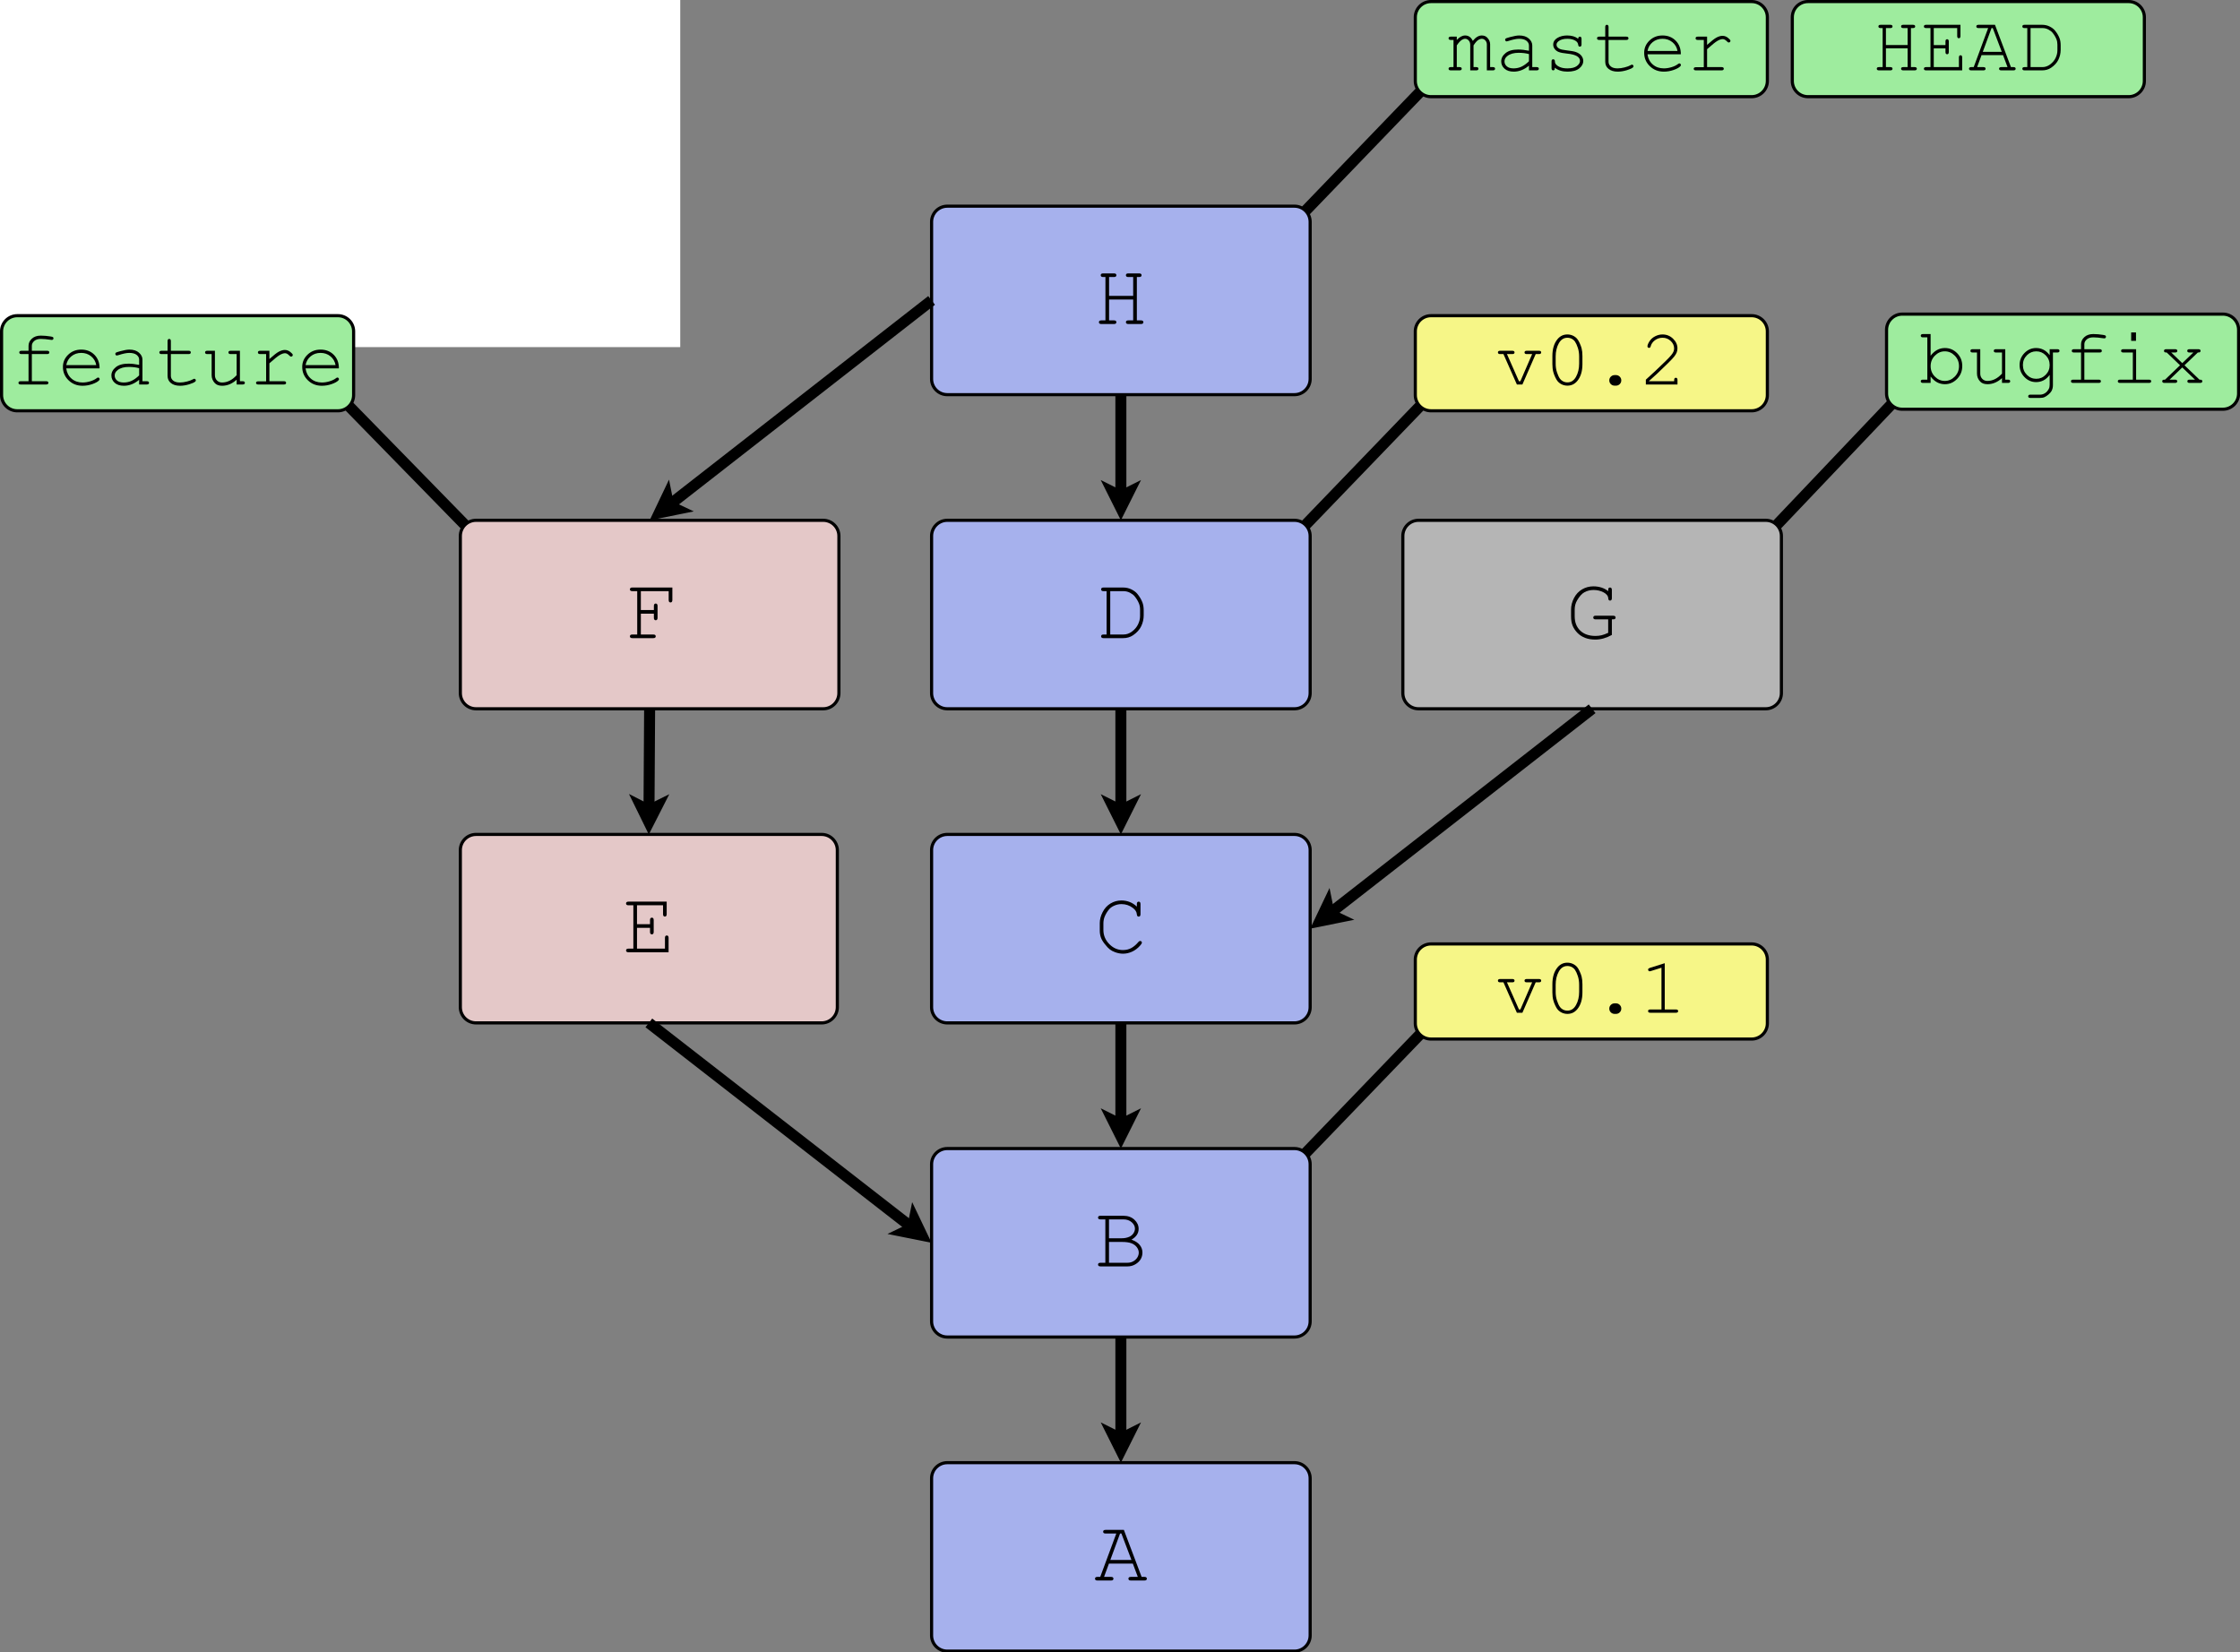 <?xml version="1.0" encoding="UTF-8"?>
<svg xmlns="http://www.w3.org/2000/svg" xmlns:xlink="http://www.w3.org/1999/xlink" width="1426pt" height="1052pt" viewBox="0 0 1426 1052" version="1.1">
<rect x="0" y="0" width="1426" height="1052" fill="#808080" stroke="none"/>
<defs>
<g>
<symbol overflow="visible" id="glyph0-0">
<path style="stroke:none;" d="M 2.836 0 L 2.836 -35.266 L 31.051 -35.266 L 31.051 0 Z M 3.719 -0.883 L 30.168 -0.883 L 30.168 -34.383 L 3.719 -34.383 Z M 3.719 -0.883 "/>
</symbol>
<symbol overflow="visible" id="glyph0-1">
<path style="stroke:none;" d="M 24.547 -10.773 L 9.34 -10.773 L 6.227 -2.312 L 10.664 -2.312 C 11.211 -2.309 11.605 -2.203 11.848 -1.996 C 12.086 -1.781 12.203 -1.5 12.207 -1.156 C 12.203 -0.82 12.086 -0.547 11.848 -0.328 C 11.605 -0.109 11.211 0 10.664 0 L 2.012 0 C 1.457 0 1.062 -0.109 0.824 -0.328 C 0.586 -0.547 0.469 -0.82 0.469 -1.156 C 0.469 -1.5 0.586 -1.781 0.824 -1.996 C 1.062 -2.203 1.457 -2.309 2.012 -2.312 L 3.801 -2.312 L 14.023 -29.922 L 7.191 -29.922 C 6.637 -29.918 6.242 -30.023 6.004 -30.238 C 5.766 -30.445 5.648 -30.727 5.648 -31.078 C 5.648 -31.426 5.766 -31.703 6.004 -31.918 C 6.242 -32.125 6.637 -32.23 7.191 -32.234 L 18.844 -32.234 L 30.141 -2.312 L 31.934 -2.312 C 32.48 -2.309 32.875 -2.203 33.117 -1.996 C 33.355 -1.781 33.473 -1.5 33.477 -1.156 C 33.473 -0.82 33.355 -0.547 33.117 -0.328 C 32.875 -0.109 32.48 0 31.934 0 L 23.309 0 C 22.738 0 22.332 -0.109 22.094 -0.328 C 21.855 -0.547 21.738 -0.82 21.738 -1.156 C 21.738 -1.5 21.855 -1.781 22.094 -1.996 C 22.332 -2.203 22.738 -2.309 23.309 -2.312 L 27.719 -2.312 Z M 23.668 -13.086 L 17.273 -29.922 L 16.422 -29.922 L 10.223 -13.086 Z M 23.668 -13.086 "/>
</symbol>
<symbol overflow="visible" id="glyph0-2">
<path style="stroke:none;" d="M 7.055 -2.312 L 7.055 -29.922 L 3.941 -29.922 C 3.387 -29.918 2.992 -30.023 2.754 -30.238 C 2.516 -30.445 2.395 -30.727 2.398 -31.078 C 2.395 -31.426 2.516 -31.703 2.754 -31.918 C 2.992 -32.125 3.387 -32.23 3.941 -32.234 L 18.488 -32.234 C 21.367 -32.23 23.715 -31.402 25.527 -29.742 C 27.336 -28.078 28.242 -26.125 28.242 -23.887 C 28.242 -21.055 26.727 -18.77 23.695 -17.027 C 26.102 -16.16 27.863 -15.012 28.984 -13.582 C 30.102 -12.148 30.66 -10.566 30.664 -8.844 C 30.66 -7.297 30.293 -5.887 29.562 -4.613 C 28.824 -3.332 27.699 -2.246 26.188 -1.348 C 24.668 -0.449 23.02 0 21.242 0 L 3.941 0 C 3.387 0 2.992 -0.109 2.754 -0.328 C 2.516 -0.547 2.395 -0.82 2.398 -1.156 C 2.395 -1.5 2.516 -1.781 2.754 -1.996 C 2.992 -2.203 3.387 -2.309 3.941 -2.312 Z M 9.367 -17.91 L 17.551 -17.91 C 19.293 -17.906 20.891 -18.227 22.344 -18.871 C 23.461 -19.383 24.336 -20.129 24.961 -21.105 C 25.586 -22.078 25.898 -23.07 25.898 -24.082 C 25.898 -25.531 25.219 -26.867 23.859 -28.09 C 22.5 -29.309 20.727 -29.918 18.543 -29.922 L 9.367 -29.922 Z M 9.367 -2.312 L 21.078 -2.312 C 22.562 -2.309 23.859 -2.641 24.961 -3.305 C 26.062 -3.965 26.898 -4.781 27.469 -5.758 C 28.039 -6.73 28.324 -7.742 28.324 -8.789 C 28.324 -9.961 27.914 -11.098 27.098 -12.203 C 26.277 -13.305 25.145 -14.141 23.695 -14.711 C 22.242 -15.277 20.238 -15.562 17.688 -15.566 L 9.367 -15.566 Z M 9.367 -2.312 "/>
</symbol>
<symbol overflow="visible" id="glyph0-3">
<path style="stroke:none;" d="M 9.395 -15.566 L 9.395 -2.312 L 27.195 -2.312 L 27.195 -9.148 C 27.191 -9.695 27.297 -10.09 27.512 -10.332 C 27.719 -10.566 28 -10.688 28.352 -10.691 C 28.699 -10.688 28.98 -10.566 29.191 -10.332 C 29.402 -10.09 29.508 -9.695 29.508 -9.148 L 29.508 0 L 3.969 0 C 3.414 0 3.02 -0.109 2.781 -0.328 C 2.543 -0.547 2.426 -0.82 2.426 -1.156 C 2.426 -1.5 2.543 -1.781 2.781 -1.996 C 3.02 -2.203 3.414 -2.309 3.969 -2.312 L 7.082 -2.312 L 7.082 -29.922 L 3.969 -29.922 C 3.414 -29.918 3.02 -30.023 2.781 -30.238 C 2.543 -30.445 2.426 -30.727 2.426 -31.078 C 2.426 -31.426 2.543 -31.703 2.781 -31.918 C 3.02 -32.125 3.414 -32.23 3.969 -32.234 L 28.297 -32.234 L 28.297 -24.273 C 28.293 -23.719 28.188 -23.324 27.977 -23.086 C 27.762 -22.848 27.48 -22.727 27.137 -22.73 C 26.785 -22.727 26.508 -22.848 26.297 -23.086 C 26.086 -23.324 25.98 -23.719 25.98 -24.273 L 25.98 -29.922 L 9.395 -29.922 L 9.395 -17.883 L 17.688 -17.883 L 17.688 -20.5 C 17.684 -21.047 17.793 -21.441 18.016 -21.684 C 18.234 -21.922 18.52 -22.043 18.871 -22.043 C 19.199 -22.043 19.477 -21.922 19.699 -21.684 C 19.918 -21.441 20.027 -21.047 20.031 -20.5 L 20.031 -12.949 C 20.027 -12.395 19.918 -11.996 19.699 -11.762 C 19.477 -11.52 19.199 -11.402 18.871 -11.406 C 18.52 -11.402 18.234 -11.52 18.016 -11.762 C 17.793 -11.996 17.684 -12.395 17.688 -12.949 L 17.688 -15.566 Z M 9.395 -15.566 "/>
</symbol>
<symbol overflow="visible" id="glyph0-4">
<path style="stroke:none;" d="M 11.352 -15.566 L 11.352 -2.312 L 19.285 -2.312 C 19.832 -2.309 20.227 -2.203 20.469 -1.996 C 20.703 -1.781 20.824 -1.5 20.828 -1.156 C 20.824 -0.82 20.703 -0.547 20.469 -0.328 C 20.227 -0.109 19.832 0 19.285 0 L 5.922 0 C 5.371 0 4.977 -0.109 4.738 -0.328 C 4.496 -0.547 4.375 -0.82 4.379 -1.156 C 4.375 -1.5 4.496 -1.781 4.738 -1.996 C 4.977 -2.203 5.371 -2.309 5.922 -2.312 L 9.035 -2.312 L 9.035 -29.922 L 5.922 -29.922 C 5.371 -29.918 4.977 -30.023 4.738 -30.238 C 4.496 -30.445 4.375 -30.727 4.379 -31.078 C 4.375 -31.426 4.516 -31.719 4.793 -31.961 C 4.996 -32.141 5.371 -32.23 5.922 -32.234 L 31.41 -32.234 L 31.41 -24.273 C 31.406 -23.719 31.297 -23.324 31.078 -23.086 C 30.855 -22.848 30.578 -22.727 30.25 -22.73 C 29.898 -22.727 29.613 -22.848 29.395 -23.086 C 29.172 -23.324 29.062 -23.719 29.066 -24.273 L 29.066 -29.922 L 11.352 -29.922 L 11.352 -17.883 L 19.645 -17.883 L 19.645 -20.5 C 19.641 -21.047 19.75 -21.441 19.973 -21.684 C 20.191 -21.922 20.477 -22.043 20.828 -22.043 C 21.156 -22.043 21.43 -21.922 21.652 -21.684 C 21.871 -21.441 21.984 -21.047 21.984 -20.5 L 21.984 -12.949 C 21.984 -12.395 21.871 -11.996 21.652 -11.762 C 21.43 -11.52 21.156 -11.402 20.828 -11.406 C 20.477 -11.402 20.191 -11.52 19.973 -11.762 C 19.75 -11.996 19.641 -12.395 19.645 -12.949 L 19.645 -15.566 Z M 11.352 -15.566 "/>
</symbol>
<symbol overflow="visible" id="glyph0-5">
<path style="stroke:none;" d="M 27.109 -29.066 L 27.109 -30.691 C 27.105 -31.242 27.211 -31.637 27.426 -31.875 C 27.637 -32.113 27.918 -32.23 28.27 -32.234 C 28.617 -32.23 28.898 -32.113 29.109 -31.875 C 29.32 -31.637 29.426 -31.242 29.426 -30.691 L 29.426 -24.273 C 29.426 -23.699 29.32 -23.293 29.109 -23.059 C 28.898 -22.816 28.617 -22.699 28.27 -22.703 C 27.953 -22.699 27.691 -22.809 27.48 -23.031 C 27.27 -23.25 27.145 -23.609 27.109 -24.109 C 27.016 -25.648 26.18 -27.016 24.605 -28.211 C 22.469 -29.844 20.043 -30.66 17.328 -30.664 C 15.543 -30.66 13.863 -30.266 12.289 -29.48 C 11.109 -28.906 10.172 -28.211 9.477 -27.387 C 8.262 -25.953 7.301 -24.363 6.586 -22.621 C 6.07 -21.332 5.812 -19.879 5.812 -18.266 L 5.812 -14.215 C 5.812 -10.762 7.059 -7.762 9.559 -5.219 C 12.055 -2.676 14.957 -1.406 18.266 -1.406 C 20.246 -1.406 22.023 -1.836 23.598 -2.699 C 25.164 -3.562 26.684 -4.867 28.156 -6.613 C 28.465 -6.996 28.816 -7.188 29.203 -7.191 C 29.531 -7.188 29.797 -7.086 30.004 -6.887 C 30.203 -6.684 30.305 -6.43 30.309 -6.117 C 30.305 -5.695 29.91 -5.051 29.121 -4.188 C 27.613 -2.496 25.918 -1.223 24.039 -0.371 C 22.152 0.484 20.246 0.906 18.32 0.91 C 16.648 0.906 14.949 0.59 13.227 -0.055 C 11.898 -0.547 10.805 -1.125 9.945 -1.789 C 9.078 -2.445 8.02 -3.562 6.762 -5.137 C 5.504 -6.703 4.645 -8.152 4.188 -9.488 C 3.727 -10.816 3.496 -12.285 3.5 -13.887 L 3.5 -18.598 C 3.496 -20.875 4.109 -23.203 5.332 -25.582 C 6.551 -27.957 8.219 -29.781 10.344 -31.062 C 12.461 -32.336 14.762 -32.977 17.246 -32.98 C 21.062 -32.977 24.352 -31.672 27.109 -29.066 Z M 27.109 -29.066 "/>
</symbol>
<symbol overflow="visible" id="glyph0-6">
<path style="stroke:none;" d="M 7.852 -2.312 L 7.852 -29.922 L 5.895 -29.922 C 5.344 -29.918 4.949 -30.023 4.711 -30.238 C 4.469 -30.445 4.348 -30.727 4.352 -31.078 C 4.348 -31.426 4.469 -31.703 4.711 -31.918 C 4.949 -32.125 5.344 -32.23 5.895 -32.234 L 18.348 -32.234 C 20.293 -32.23 22.07 -31.828 23.68 -31.023 C 25.281 -30.215 26.508 -29.297 27.359 -28.27 C 28.805 -26.523 29.906 -24.676 30.664 -22.73 C 31.195 -21.312 31.465 -19.641 31.465 -17.715 L 31.465 -14.52 C 31.465 -12.148 30.941 -9.852 29.895 -7.629 C 28.848 -5.406 27.102 -3.469 24.66 -1.82 C 22.836 -0.605 20.73 0 18.348 0 L 5.895 0 C 5.344 0 4.949 -0.109 4.711 -0.328 C 4.469 -0.547 4.348 -0.82 4.352 -1.156 C 4.348 -1.5 4.469 -1.781 4.711 -1.996 C 4.949 -2.203 5.344 -2.309 5.895 -2.312 Z M 10.168 -2.312 L 18.57 -2.312 C 20.516 -2.309 22.34 -2.941 24.039 -4.215 C 25.734 -5.48 27.012 -7 27.867 -8.773 C 28.719 -10.543 29.145 -12.293 29.148 -14.023 L 29.148 -18.211 C 29.145 -19.641 28.914 -20.918 28.461 -22.043 C 27.797 -23.676 26.863 -25.227 25.652 -26.699 C 24.988 -27.504 24.012 -28.242 22.73 -28.914 C 21.441 -29.582 20.055 -29.918 18.57 -29.922 L 10.168 -29.922 Z M 10.168 -2.312 "/>
</symbol>
<symbol overflow="visible" id="glyph0-7">
<path style="stroke:none;" d="M 24.77 -15.594 L 9.422 -15.594 L 9.422 -2.312 L 12.535 -2.312 C 13.082 -2.309 13.477 -2.203 13.719 -1.996 C 13.953 -1.781 14.074 -1.5 14.078 -1.156 C 14.074 -0.82 13.953 -0.547 13.719 -0.328 C 13.477 -0.109 13.082 0 12.535 0 L 4.492 0 C 3.938 0 3.543 -0.109 3.305 -0.328 C 3.066 -0.547 2.945 -0.82 2.949 -1.156 C 2.945 -1.5 3.066 -1.781 3.305 -1.996 C 3.543 -2.203 3.938 -2.309 4.492 -2.312 L 7.109 -2.312 L 7.109 -29.922 L 5.676 -29.922 C 5.102 -29.918 4.695 -30.023 4.461 -30.238 C 4.219 -30.445 4.102 -30.727 4.105 -31.078 C 4.102 -31.426 4.219 -31.703 4.461 -31.918 C 4.695 -32.125 5.102 -32.23 5.676 -32.234 L 12.535 -32.234 C 13.082 -32.23 13.477 -32.125 13.719 -31.918 C 13.953 -31.703 14.074 -31.426 14.078 -31.078 C 14.074 -30.727 13.953 -30.445 13.719 -30.238 C 13.477 -30.023 13.082 -29.918 12.535 -29.922 L 9.422 -29.922 L 9.422 -17.91 L 24.77 -17.91 L 24.77 -29.922 L 21.684 -29.922 C 21.129 -29.918 20.734 -30.023 20.496 -30.238 C 20.258 -30.445 20.137 -30.727 20.141 -31.078 C 20.137 -31.426 20.254 -31.703 20.484 -31.918 C 20.711 -32.125 21.109 -32.23 21.684 -32.234 L 28.543 -32.234 C 29.109 -32.23 29.516 -32.125 29.754 -31.918 C 29.992 -31.703 30.109 -31.426 30.113 -31.078 C 30.109 -30.727 29.992 -30.445 29.754 -30.238 C 29.516 -30.023 29.109 -29.918 28.543 -29.922 L 27.109 -29.922 L 27.109 -2.312 L 29.727 -2.312 C 30.273 -2.309 30.668 -2.203 30.91 -1.996 C 31.145 -1.781 31.266 -1.5 31.27 -1.156 C 31.266 -0.82 31.145 -0.547 30.91 -0.328 C 30.668 -0.109 30.273 0 29.727 0 L 21.684 0 C 21.129 0 20.734 -0.109 20.496 -0.328 C 20.258 -0.547 20.137 -0.82 20.141 -1.156 C 20.137 -1.5 20.254 -1.781 20.484 -1.996 C 20.711 -2.203 21.109 -2.309 21.684 -2.312 L 24.77 -2.312 Z M 24.77 -15.594 "/>
</symbol>
<symbol overflow="visible" id="glyph0-8">
<path style="stroke:none;" d="M 29.508 -11.957 L 29.508 -2.039 C 27.742 -1.062 25.98 -0.328 24.23 0.164 C 22.473 0.66 20.727 0.906 18.984 0.91 C 16.5 0.906 14.316 0.543 12.438 -0.191 C 10.555 -0.926 8.961 -1.953 7.66 -3.277 C 6.352 -4.598 5.336 -6.078 4.613 -7.715 C 3.887 -9.348 3.527 -11.422 3.527 -13.941 L 3.527 -18.184 C 3.527 -20.715 4.156 -23.18 5.414 -25.578 C 6.672 -27.973 8.391 -29.809 10.578 -31.078 C 12.762 -32.344 15.141 -32.977 17.715 -32.98 C 21.441 -32.977 24.594 -31.957 27.164 -29.922 C 27.164 -30.816 27.195 -31.355 27.262 -31.543 C 27.324 -31.723 27.457 -31.887 27.66 -32.027 C 27.859 -32.164 28.09 -32.23 28.352 -32.234 C 28.68 -32.23 28.953 -32.113 29.176 -31.875 C 29.395 -31.637 29.508 -31.242 29.508 -30.691 L 29.508 -25.457 C 29.508 -24.887 29.395 -24.488 29.176 -24.258 C 28.953 -24.027 28.68 -23.91 28.352 -23.914 C 28.035 -23.91 27.773 -24.016 27.566 -24.23 C 27.352 -24.438 27.238 -24.812 27.223 -25.348 C 27.109 -26.906 26.094 -28.18 24.176 -29.176 C 22.254 -30.164 20.164 -30.66 17.91 -30.664 C 15.773 -30.66 13.848 -30.199 12.133 -29.273 C 10.414 -28.344 8.812 -26.574 7.328 -23.969 C 6.332 -22.258 5.836 -20.32 5.84 -18.156 L 5.84 -13.941 C 5.836 -10.098 7.012 -7.051 9.367 -4.793 C 11.715 -2.535 14.957 -1.406 19.094 -1.406 C 20.488 -1.406 21.781 -1.551 22.977 -1.844 C 24.168 -2.137 25.566 -2.652 27.164 -3.391 L 27.164 -11.957 L 19.203 -11.957 C 18.648 -11.953 18.254 -12.059 18.016 -12.273 C 17.777 -12.48 17.66 -12.762 17.66 -13.113 C 17.66 -13.461 17.777 -13.746 18.016 -13.969 C 18.254 -14.188 18.648 -14.297 19.203 -14.301 L 30.336 -14.273 C 30.883 -14.273 31.277 -14.164 31.52 -13.953 C 31.754 -13.738 31.875 -13.461 31.879 -13.113 C 31.875 -12.875 31.801 -12.652 31.656 -12.453 C 31.508 -12.246 31.344 -12.113 31.16 -12.051 C 30.977 -11.984 30.426 -11.953 29.508 -11.957 Z M 29.508 -11.957 "/>
</symbol>
<symbol overflow="visible" id="glyph1-0">
<path style="stroke:none;" d="M 2.555 0 L 2.555 -31.738 L 27.945 -31.738 L 27.945 0 Z M 3.348 -0.793 L 27.152 -0.793 L 27.152 -30.945 L 3.348 -30.945 Z M 3.348 -0.793 "/>
</symbol>
<symbol overflow="visible" id="glyph1-1">
<path style="stroke:none;" d="M 13.859 -19.367 L 13.859 -2.082 L 23.012 -2.082 C 23.504 -2.078 23.859 -1.984 24.074 -1.797 C 24.289 -1.605 24.398 -1.355 24.398 -1.043 C 24.398 -0.742 24.289 -0.492 24.074 -0.297 C 23.859 -0.098 23.504 0 23.012 0 L 6.719 0 C 6.223 0 5.867 -0.098 5.652 -0.297 C 5.438 -0.492 5.332 -0.742 5.332 -1.043 C 5.332 -1.355 5.438 -1.605 5.652 -1.797 C 5.867 -1.984 6.223 -2.078 6.719 -2.082 L 11.754 -2.082 L 11.754 -19.367 L 7.242 -19.367 C 6.742 -19.363 6.383 -19.465 6.172 -19.664 C 5.953 -19.859 5.848 -20.113 5.852 -20.43 C 5.848 -20.727 5.953 -20.977 6.172 -21.176 C 6.383 -21.371 6.742 -21.469 7.242 -21.473 L 11.754 -21.473 L 11.754 -24.621 C 11.754 -26.371 12.465 -27.891 13.887 -29.184 C 15.309 -30.469 17.191 -31.113 19.539 -31.117 C 21.504 -31.113 23.602 -30.934 25.836 -30.574 C 26.676 -30.441 27.184 -30.281 27.359 -30.102 C 27.531 -29.914 27.621 -29.676 27.621 -29.383 C 27.621 -29.082 27.52 -28.84 27.324 -28.652 C 27.121 -28.461 26.859 -28.363 26.531 -28.367 C 26.398 -28.363 26.176 -28.391 25.863 -28.441 C 23.363 -28.82 21.254 -29.008 19.539 -29.012 C 17.719 -29.008 16.316 -28.562 15.336 -27.672 C 14.348 -26.777 13.855 -25.762 13.859 -24.621 L 13.859 -21.473 L 23.605 -21.473 C 24.098 -21.469 24.453 -21.371 24.668 -21.176 C 24.883 -20.977 24.988 -20.719 24.992 -20.406 C 24.988 -20.105 24.883 -19.859 24.668 -19.664 C 24.453 -19.465 24.098 -19.363 23.605 -19.367 Z M 13.859 -19.367 "/>
</symbol>
<symbol overflow="visible" id="glyph1-2">
<path style="stroke:none;" d="M 26.508 -10.242 L 5.281 -10.242 C 5.641 -7.547 6.77 -5.375 8.664 -3.73 C 10.555 -2.086 12.898 -1.266 15.695 -1.266 C 17.246 -1.266 18.875 -1.52 20.578 -2.031 C 22.281 -2.543 23.668 -3.223 24.746 -4.066 C 25.059 -4.312 25.332 -4.434 25.562 -4.438 C 25.824 -4.434 26.055 -4.332 26.258 -4.129 C 26.453 -3.922 26.555 -3.68 26.555 -3.398 C 26.555 -3.117 26.422 -2.844 26.16 -2.578 C 25.363 -1.75 23.953 -0.977 21.93 -0.262 C 19.902 0.457 17.824 0.812 15.695 0.816 C 12.121 0.812 9.141 -0.352 6.754 -2.691 C 4.363 -5.027 3.168 -7.859 3.172 -11.184 C 3.168 -14.203 4.289 -16.797 6.531 -18.969 C 8.77 -21.133 11.543 -22.219 14.852 -22.219 C 18.254 -22.219 21.055 -21.105 23.258 -18.883 C 25.453 -16.656 26.539 -13.777 26.508 -10.242 Z M 24.398 -12.348 C 23.984 -14.641 22.895 -16.508 21.137 -17.949 C 19.371 -19.387 17.277 -20.109 14.852 -20.109 C 12.418 -20.109 10.328 -19.398 8.578 -17.977 C 6.824 -16.555 5.73 -14.676 5.305 -12.348 Z M 24.398 -12.348 "/>
</symbol>
<symbol overflow="visible" id="glyph1-3">
<path style="stroke:none;" d="M 21.227 0 L 21.227 -3 C 18.199 -0.457 14.969 0.812 11.531 0.816 C 9.031 0.812 7.078 0.184 5.676 -1.078 C 4.27 -2.344 3.566 -3.891 3.57 -5.727 C 3.566 -7.742 4.492 -9.504 6.348 -11.008 C 8.195 -12.512 10.898 -13.266 14.457 -13.266 C 15.41 -13.266 16.453 -13.203 17.578 -13.078 C 18.703 -12.953 19.918 -12.758 21.227 -12.496 L 21.227 -15.867 C 21.223 -17.008 20.691 -18 19.637 -18.844 C 18.574 -19.688 16.988 -20.109 14.879 -20.109 C 13.254 -20.109 10.98 -19.637 8.059 -18.695 C 7.527 -18.527 7.191 -18.445 7.043 -18.449 C 6.777 -18.445 6.547 -18.543 6.359 -18.746 C 6.164 -18.941 6.07 -19.191 6.074 -19.488 C 6.07 -19.77 6.152 -19.992 6.324 -20.16 C 6.551 -20.406 7.484 -20.746 9.125 -21.176 C 11.699 -21.871 13.652 -22.219 14.977 -22.219 C 17.602 -22.219 19.648 -21.566 21.125 -20.27 C 22.594 -18.969 23.332 -17.504 23.332 -15.867 L 23.332 -2.082 L 26.109 -2.082 C 26.621 -2.078 26.984 -1.984 27.199 -1.797 C 27.414 -1.605 27.52 -1.355 27.523 -1.043 C 27.52 -0.742 27.414 -0.492 27.199 -0.297 C 26.984 -0.098 26.621 0 26.109 0 Z M 21.227 -10.363 C 20.246 -10.641 19.211 -10.848 18.125 -10.984 C 17.031 -11.113 15.883 -11.18 14.68 -11.184 C 11.648 -11.18 9.285 -10.527 7.586 -9.223 C 6.293 -8.246 5.648 -7.078 5.652 -5.727 C 5.648 -4.469 6.141 -3.414 7.129 -2.555 C 8.109 -1.695 9.543 -1.266 11.43 -1.266 C 13.23 -1.266 14.902 -1.625 16.449 -2.344 C 17.992 -3.062 19.586 -4.207 21.227 -5.777 Z M 21.227 -10.363 "/>
</symbol>
<symbol overflow="visible" id="glyph1-4">
<path style="stroke:none;" d="M 10.961 -21.473 L 22.266 -21.473 C 22.762 -21.469 23.117 -21.371 23.332 -21.176 C 23.547 -20.977 23.652 -20.719 23.656 -20.406 C 23.652 -20.105 23.547 -19.859 23.332 -19.664 C 23.117 -19.465 22.762 -19.363 22.266 -19.367 L 10.961 -19.367 L 10.961 -5.504 C 10.957 -4.293 11.441 -3.285 12.41 -2.48 C 13.375 -1.668 14.793 -1.266 16.664 -1.266 C 18.066 -1.266 19.586 -1.473 21.223 -1.895 C 22.859 -2.312 24.133 -2.789 25.043 -3.324 C 25.371 -3.535 25.645 -3.645 25.863 -3.645 C 26.125 -3.645 26.355 -3.539 26.555 -3.332 C 26.754 -3.125 26.852 -2.883 26.855 -2.605 C 26.852 -2.352 26.746 -2.121 26.531 -1.91 C 26 -1.363 24.715 -0.77 22.676 -0.137 C 20.633 0.5 18.676 0.812 16.812 0.816 C 14.379 0.812 12.445 0.246 11.008 -0.895 C 9.566 -2.031 8.848 -3.566 8.852 -5.504 L 8.852 -19.367 L 5.008 -19.367 C 4.512 -19.363 4.156 -19.465 3.941 -19.664 C 3.727 -19.859 3.621 -20.113 3.621 -20.43 C 3.621 -20.727 3.727 -20.977 3.941 -21.176 C 4.156 -21.371 4.512 -21.469 5.008 -21.473 L 8.852 -21.473 L 8.852 -27.621 C 8.848 -28.117 8.945 -28.473 9.148 -28.688 C 9.344 -28.902 9.594 -29.008 9.895 -29.012 C 10.203 -29.008 10.457 -28.902 10.66 -28.688 C 10.855 -28.473 10.957 -28.117 10.961 -27.621 Z M 10.961 -21.473 "/>
</symbol>
<symbol overflow="visible" id="glyph1-5">
<path style="stroke:none;" d="M 22.367 0 L 22.367 -3.051 C 19.52 -0.473 16.445 0.812 13.141 0.816 C 11.105 0.812 9.559 0.262 8.504 -0.844 C 7.129 -2.297 6.445 -3.988 6.445 -5.926 L 6.445 -19.367 L 3.645 -19.367 C 3.148 -19.363 2.793 -19.465 2.578 -19.664 C 2.363 -19.859 2.254 -20.113 2.258 -20.43 C 2.254 -20.727 2.363 -20.977 2.578 -21.176 C 2.793 -21.371 3.148 -21.469 3.645 -21.473 L 8.531 -21.473 L 8.531 -5.926 C 8.531 -4.566 8.961 -3.453 9.82 -2.578 C 10.68 -1.703 11.754 -1.266 13.043 -1.266 C 16.43 -1.266 19.535 -2.816 22.367 -5.926 L 22.367 -19.367 L 18.523 -19.367 C 18.023 -19.363 17.668 -19.465 17.453 -19.664 C 17.238 -19.859 17.133 -20.113 17.133 -20.43 C 17.133 -20.727 17.238 -20.977 17.453 -21.176 C 17.668 -21.371 18.023 -21.469 18.523 -21.473 L 24.449 -21.473 L 24.449 -2.082 L 26.207 -2.082 C 26.703 -2.078 27.059 -1.984 27.273 -1.797 C 27.488 -1.605 27.598 -1.355 27.598 -1.043 C 27.598 -0.742 27.488 -0.492 27.273 -0.297 C 27.059 -0.098 26.703 0 26.207 0 Z M 22.367 0 "/>
</symbol>
<symbol overflow="visible" id="glyph1-6">
<path style="stroke:none;" d="M 12.746 -21.473 L 12.746 -16.215 C 15.453 -18.66 17.484 -20.234 18.832 -20.938 C 20.176 -21.637 21.418 -21.988 22.562 -21.992 C 23.801 -21.988 24.953 -21.57 26.02 -20.738 C 27.086 -19.902 27.621 -19.273 27.621 -18.844 C 27.621 -18.531 27.516 -18.27 27.312 -18.062 C 27.102 -17.855 26.844 -17.754 26.531 -17.754 C 26.367 -17.754 26.227 -17.781 26.109 -17.84 C 25.992 -17.895 25.777 -18.082 25.465 -18.398 C 24.887 -18.977 24.383 -19.371 23.953 -19.586 C 23.523 -19.801 23.102 -19.91 22.688 -19.91 C 21.777 -19.91 20.68 -19.547 19.402 -18.82 C 18.117 -18.094 15.898 -16.316 12.746 -13.488 L 12.746 -2.082 L 21.969 -2.082 C 22.477 -2.078 22.84 -1.984 23.059 -1.797 C 23.27 -1.605 23.379 -1.355 23.383 -1.043 C 23.379 -0.742 23.27 -0.492 23.059 -0.297 C 22.84 -0.098 22.477 0 21.969 0 L 5.629 0 C 5.129 0 4.773 -0.094 4.559 -0.285 C 4.344 -0.473 4.234 -0.715 4.238 -1.016 C 4.234 -1.293 4.34 -1.531 4.547 -1.723 C 4.754 -1.91 5.113 -2.004 5.629 -2.008 L 10.66 -2.008 L 10.66 -19.367 L 6.82 -19.367 C 6.32 -19.363 5.961 -19.465 5.75 -19.664 C 5.531 -19.859 5.426 -20.113 5.43 -20.43 C 5.426 -20.727 5.527 -20.977 5.738 -21.176 C 5.941 -21.371 6.305 -21.469 6.82 -21.473 Z M 12.746 -21.473 "/>
</symbol>
<symbol overflow="visible" id="glyph1-7">
<path style="stroke:none;" d="M 17.059 0 L 13.539 0 L 4.984 -19.367 L 2.852 -19.367 C 2.355 -19.363 2 -19.465 1.785 -19.664 C 1.57 -19.859 1.465 -20.113 1.465 -20.43 C 1.465 -20.727 1.57 -20.977 1.785 -21.176 C 2 -21.371 2.355 -21.469 2.852 -21.473 L 10.66 -21.473 C 11.152 -21.469 11.508 -21.371 11.727 -21.176 C 11.938 -20.977 12.047 -20.719 12.051 -20.406 C 12.047 -20.105 11.938 -19.859 11.727 -19.664 C 11.508 -19.465 11.152 -19.363 10.66 -19.367 L 7.215 -19.367 L 14.852 -2.082 L 15.77 -2.082 L 23.258 -19.367 L 19.785 -19.367 C 19.289 -19.363 18.934 -19.465 18.719 -19.664 C 18.504 -19.859 18.398 -20.113 18.398 -20.43 C 18.398 -20.727 18.504 -20.977 18.719 -21.176 C 18.934 -21.371 19.289 -21.469 19.785 -21.473 L 27.621 -21.473 C 28.133 -21.469 28.492 -21.371 28.699 -21.176 C 28.906 -20.977 29.008 -20.719 29.012 -20.406 C 29.008 -20.105 28.906 -19.859 28.699 -19.664 C 28.492 -19.465 28.133 -19.363 27.621 -19.367 L 25.516 -19.367 Z M 17.059 0 "/>
</symbol>
<symbol overflow="visible" id="glyph1-8">
<path style="stroke:none;" d="M 24.797 -18.125 L 24.797 -12.969 C 24.797 -8.484 23.73 -4.941 21.598 -2.332 C 19.926 -0.285 17.816 0.738 15.273 0.742 C 14.047 0.738 12.895 0.496 11.812 0.012 C 10.73 -0.473 9.809 -1.152 9.051 -2.035 C 8.57 -2.574 8.047 -3.449 7.477 -4.66 C 6.906 -5.863 6.496 -6.973 6.25 -7.984 C 5.867 -9.402 5.676 -11.062 5.68 -12.969 L 5.68 -18.125 C 5.676 -22.617 6.742 -26.172 8.875 -28.789 C 10.543 -30.836 12.652 -31.863 15.199 -31.863 C 16.438 -31.863 17.594 -31.617 18.668 -31.129 C 19.742 -30.641 20.66 -29.961 21.422 -29.086 C 21.918 -28.523 22.445 -27.637 23.008 -26.43 C 23.566 -25.223 23.98 -24.125 24.25 -23.133 C 24.613 -21.711 24.797 -20.039 24.797 -18.125 Z M 22.711 -17.852 C 22.711 -19.816 22.434 -21.648 21.879 -23.344 C 21.324 -25.039 20.699 -26.391 20.012 -27.398 C 19.594 -27.977 19.059 -28.473 18.398 -28.887 C 17.453 -29.465 16.395 -29.754 15.223 -29.754 C 12.891 -29.754 11.062 -28.562 9.742 -26.184 C 8.418 -23.801 7.758 -21.023 7.762 -17.852 L 7.762 -13.266 C 7.758 -11.297 8.035 -9.461 8.59 -7.762 C 9.145 -6.055 9.777 -4.699 10.488 -3.695 C 10.883 -3.129 11.41 -2.641 12.074 -2.23 C 13.016 -1.633 14.082 -1.336 15.273 -1.34 C 17.586 -1.336 19.402 -2.531 20.727 -4.922 C 22.047 -7.309 22.711 -10.09 22.711 -13.266 Z M 22.711 -17.852 "/>
</symbol>
<symbol overflow="visible" id="glyph1-9">
<path style="stroke:none;" d="M 14.805 -5.977 L 15.695 -5.977 C 16.621 -5.977 17.414 -5.648 18.074 -4.996 C 18.734 -4.34 19.066 -3.551 19.066 -2.629 C 19.066 -1.668 18.73 -0.867 18.062 -0.223 C 17.391 0.418 16.602 0.738 15.695 0.742 L 14.805 0.742 C 13.875 0.738 13.082 0.414 12.422 -0.234 C 11.758 -0.887 11.426 -1.676 11.43 -2.605 C 11.426 -3.562 11.762 -4.363 12.434 -5.008 C 13.102 -5.652 13.891 -5.977 14.805 -5.977 Z M 14.805 -5.977 "/>
</symbol>
<symbol overflow="visible" id="glyph1-10">
<path style="stroke:none;" d="M 16.266 -31.539 L 16.266 -2.082 L 23.406 -2.082 C 23.902 -2.078 24.258 -1.984 24.473 -1.797 C 24.688 -1.605 24.797 -1.355 24.797 -1.043 C 24.797 -0.742 24.688 -0.492 24.473 -0.297 C 24.258 -0.098 23.902 0 23.406 0 L 7.043 0 C 6.543 0 6.184 -0.098 5.973 -0.297 C 5.754 -0.492 5.648 -0.742 5.652 -1.043 C 5.648 -1.355 5.754 -1.605 5.973 -1.797 C 6.184 -1.984 6.543 -2.078 7.043 -2.082 L 14.184 -2.082 L 14.184 -28.664 L 7.391 -26.531 C 7.055 -26.43 6.816 -26.379 6.672 -26.383 C 6.418 -26.379 6.191 -26.48 5.988 -26.691 C 5.781 -26.895 5.676 -27.141 5.68 -27.426 C 5.676 -27.672 5.758 -27.902 5.926 -28.117 C 6.055 -28.246 6.328 -28.387 6.746 -28.539 Z M 16.266 -31.539 "/>
</symbol>
<symbol overflow="visible" id="glyph1-11">
<path style="stroke:none;" d="M 6.273 -2.082 L 22.266 -2.082 L 22.266 -2.902 C 22.266 -3.395 22.363 -3.75 22.562 -3.965 C 22.762 -4.18 23.02 -4.289 23.332 -4.289 C 23.629 -4.289 23.875 -4.18 24.074 -3.965 C 24.273 -3.75 24.375 -3.395 24.375 -2.902 L 24.375 0 L 4.238 0 L 4.238 -3.074 C 8.465 -6.875 12.582 -10.742 16.59 -14.68 C 18.453 -16.508 19.734 -17.855 20.43 -18.719 C 21.121 -19.578 21.598 -20.336 21.855 -20.988 C 22.113 -21.641 22.242 -22.297 22.242 -22.961 C 22.242 -24.742 21.52 -26.32 20.082 -27.695 C 18.641 -29.066 16.906 -29.754 14.879 -29.754 C 13.055 -29.754 11.441 -29.23 10.039 -28.191 C 8.633 -27.145 7.727 -25.855 7.316 -24.324 C 7.211 -23.926 7.086 -23.672 6.941 -23.555 C 6.742 -23.391 6.512 -23.309 6.25 -23.309 C 5.965 -23.309 5.73 -23.402 5.543 -23.594 C 5.352 -23.781 5.254 -24.008 5.258 -24.273 C 5.254 -25.066 5.688 -26.141 6.559 -27.496 C 7.422 -28.852 8.621 -29.918 10.152 -30.695 C 11.68 -31.473 13.246 -31.863 14.852 -31.863 C 17.445 -31.863 19.676 -30.961 21.547 -29.16 C 23.41 -27.355 24.344 -25.312 24.348 -23.035 C 24.344 -22.074 24.188 -21.195 23.875 -20.395 C 23.559 -19.59 23.027 -18.715 22.277 -17.766 C 21.527 -16.812 20.176 -15.379 18.227 -13.465 C 13.332 -8.637 9.348 -4.891 6.273 -2.23 Z M 6.273 -2.082 "/>
</symbol>
<symbol overflow="visible" id="glyph1-12">
<path style="stroke:none;" d="M 5.754 -21.473 L 5.754 -19.367 C 7.52 -21.266 9.293 -22.219 11.082 -22.219 C 12.152 -22.219 13.098 -21.934 13.91 -21.363 C 14.719 -20.793 15.395 -19.926 15.945 -18.77 C 16.867 -19.926 17.805 -20.793 18.758 -21.363 C 19.703 -21.934 20.66 -22.219 21.621 -22.219 C 23.125 -22.219 24.324 -21.73 25.219 -20.754 C 26.391 -19.496 26.977 -18.121 26.977 -16.637 L 26.977 -2.082 L 28.738 -2.082 C 29.23 -2.078 29.586 -1.984 29.801 -1.797 C 30.016 -1.605 30.121 -1.355 30.125 -1.043 C 30.121 -0.742 30.016 -0.492 29.801 -0.297 C 29.586 -0.098 29.23 0 28.738 0 L 24.895 0 L 24.895 -16.438 C 24.891 -17.492 24.566 -18.371 23.926 -19.066 C 23.277 -19.762 22.535 -20.109 21.695 -20.109 C 20.934 -20.109 20.133 -19.824 19.289 -19.254 C 18.445 -18.684 17.484 -17.562 16.414 -15.895 L 16.414 -2.082 L 18.148 -2.082 C 18.641 -2.078 18.996 -1.984 19.215 -1.797 C 19.426 -1.605 19.535 -1.355 19.539 -1.043 C 19.535 -0.742 19.426 -0.492 19.215 -0.297 C 18.996 -0.098 18.641 0 18.148 0 L 14.309 0 L 14.309 -16.289 C 14.309 -17.398 13.98 -18.312 13.328 -19.031 C 12.672 -19.75 11.941 -20.109 11.133 -20.109 C 10.387 -20.109 9.648 -19.867 8.926 -19.391 C 7.914 -18.711 6.859 -17.547 5.754 -15.895 L 5.754 -2.082 L 7.512 -2.082 C 8.008 -2.078 8.363 -1.984 8.578 -1.797 C 8.793 -1.605 8.898 -1.355 8.902 -1.043 C 8.898 -0.742 8.793 -0.492 8.578 -0.297 C 8.363 -0.098 8.008 0 7.512 0 L 1.91 0 C 1.41 0 1.051 -0.098 0.84 -0.297 C 0.621 -0.492 0.516 -0.742 0.52 -1.043 C 0.516 -1.355 0.621 -1.605 0.84 -1.797 C 1.051 -1.984 1.41 -2.078 1.91 -2.082 L 3.668 -2.082 L 3.668 -19.367 L 1.91 -19.367 C 1.41 -19.363 1.051 -19.465 0.84 -19.664 C 0.621 -19.859 0.516 -20.113 0.52 -20.43 C 0.516 -20.727 0.621 -20.977 0.84 -21.176 C 1.051 -21.371 1.41 -21.469 1.91 -21.473 Z M 5.754 -21.473 "/>
</symbol>
<symbol overflow="visible" id="glyph1-13">
<path style="stroke:none;" d="M 22.117 -20.109 C 22.113 -20.586 22.211 -20.93 22.414 -21.148 C 22.609 -21.359 22.859 -21.469 23.16 -21.473 C 23.469 -21.469 23.723 -21.359 23.926 -21.148 C 24.121 -20.93 24.223 -20.566 24.227 -20.059 L 24.227 -16.488 C 24.223 -15.992 24.121 -15.637 23.926 -15.422 C 23.723 -15.207 23.469 -15.098 23.16 -15.102 C 22.875 -15.098 22.641 -15.188 22.453 -15.371 C 22.262 -15.551 22.148 -15.852 22.117 -16.266 C 22.016 -17.258 21.504 -18.074 20.582 -18.719 C 19.223 -19.645 17.43 -20.109 15.199 -20.109 C 12.867 -20.109 11.055 -19.637 9.77 -18.695 C 8.789 -17.98 8.301 -17.188 8.305 -16.316 C 8.301 -15.32 8.883 -14.492 10.043 -13.836 C 10.832 -13.367 12.336 -13.012 14.555 -12.77 C 17.445 -12.449 19.453 -12.094 20.582 -11.703 C 22.18 -11.121 23.371 -10.32 24.16 -9.297 C 24.941 -8.27 25.336 -7.164 25.34 -5.977 C 25.336 -4.207 24.484 -2.633 22.785 -1.254 C 21.082 0.125 18.586 0.812 15.301 0.816 C 12.004 0.812 9.309 -0.02 7.215 -1.688 C 7.211 -1.125 7.18 -0.758 7.113 -0.594 C 7.047 -0.426 6.926 -0.285 6.754 -0.172 C 6.578 -0.055 6.387 0 6.176 0 C 5.875 0 5.625 -0.105 5.43 -0.32 C 5.23 -0.535 5.133 -0.891 5.133 -1.387 L 5.133 -5.68 C 5.133 -6.172 5.227 -6.527 5.418 -6.742 C 5.605 -6.957 5.859 -7.066 6.176 -7.066 C 6.473 -7.066 6.723 -6.961 6.93 -6.754 C 7.137 -6.547 7.242 -6.27 7.242 -5.926 C 7.242 -5.16 7.43 -4.523 7.812 -4.016 C 8.387 -3.219 9.309 -2.562 10.574 -2.047 C 11.836 -1.523 13.387 -1.266 15.223 -1.266 C 17.934 -1.266 19.949 -1.77 21.273 -2.777 C 22.594 -3.785 23.254 -4.852 23.258 -5.977 C 23.254 -7.266 22.586 -8.297 21.25 -9.074 C 19.891 -9.852 17.918 -10.371 15.336 -10.637 C 12.746 -10.898 10.891 -11.246 9.77 -11.68 C 8.641 -12.105 7.766 -12.75 7.141 -13.613 C 6.512 -14.469 6.199 -15.395 6.199 -16.391 C 6.199 -18.172 7.074 -19.59 8.828 -20.641 C 10.578 -21.691 12.668 -22.219 15.102 -22.219 C 17.973 -22.219 20.312 -21.516 22.117 -20.109 Z M 22.117 -20.109 "/>
</symbol>
<symbol overflow="visible" id="glyph1-14">
<path style="stroke:none;" d="M 7.391 -31.117 L 7.391 -17.309 C 9.898 -20.582 12.934 -22.219 16.488 -22.219 C 19.527 -22.219 22.129 -21.113 24.297 -18.906 C 26.461 -16.699 27.543 -13.992 27.547 -10.785 C 27.543 -7.543 26.449 -4.801 24.262 -2.555 C 22.07 -0.309 19.48 0.812 16.488 0.816 C 12.852 0.812 9.816 -0.82 7.391 -4.09 L 7.391 0 L 2.504 0 C 2.004 0 1.648 -0.098 1.438 -0.297 C 1.219 -0.492 1.113 -0.742 1.117 -1.043 C 1.113 -1.355 1.219 -1.605 1.438 -1.797 C 1.648 -1.984 2.004 -2.078 2.504 -2.082 L 5.305 -2.082 L 5.305 -29.012 L 2.504 -29.012 C 2.004 -29.008 1.648 -29.109 1.438 -29.309 C 1.219 -29.504 1.113 -29.758 1.117 -30.078 C 1.113 -30.371 1.219 -30.621 1.438 -30.82 C 1.648 -31.016 2.004 -31.113 2.504 -31.117 Z M 25.465 -10.688 C 25.465 -13.312 24.562 -15.539 22.762 -17.367 C 20.957 -19.195 18.848 -20.109 16.438 -20.109 C 14.023 -20.109 11.918 -19.195 10.117 -17.367 C 8.312 -15.539 7.41 -13.312 7.414 -10.688 C 7.41 -8.059 8.312 -5.828 10.117 -4.004 C 11.918 -2.176 14.023 -1.266 16.438 -1.266 C 18.848 -1.266 20.957 -2.176 22.762 -4.004 C 24.562 -5.828 25.465 -8.059 25.465 -10.688 Z M 25.465 -10.688 "/>
</symbol>
<symbol overflow="visible" id="glyph1-15">
<path style="stroke:none;" d="M 22.242 -17.656 L 22.242 -21.473 L 27.125 -21.473 C 27.617 -21.469 27.973 -21.371 28.191 -21.176 C 28.402 -20.977 28.512 -20.719 28.516 -20.406 C 28.512 -20.105 28.402 -19.859 28.191 -19.664 C 27.973 -19.465 27.617 -19.363 27.125 -19.367 L 24.324 -19.367 L 24.324 1.438 C 24.32 2.82 24.023 4.062 23.434 5.156 C 23.031 5.883 22.371 6.633 21.445 7.414 C 20.52 8.188 19.676 8.742 18.918 9.074 C 18.156 9.402 17.141 9.566 15.867 9.57 L 9.969 9.57 C 9.469 9.566 9.113 9.473 8.898 9.285 C 8.684 9.094 8.578 8.844 8.578 8.531 C 8.578 8.215 8.684 7.957 8.898 7.762 C 9.113 7.562 9.469 7.465 9.969 7.465 L 15.945 7.488 C 17.164 7.488 18.27 7.172 19.254 6.547 C 20.238 5.914 21.051 4.996 21.695 3.793 C 22.059 3.098 22.242 2.215 22.242 1.141 L 22.242 -5.109 C 20.008 -2.047 17.129 -0.516 13.613 -0.52 C 10.75 -0.516 8.285 -1.578 6.211 -3.707 C 4.133 -5.828 3.094 -8.387 3.098 -11.383 C 3.094 -14.371 4.133 -16.926 6.211 -19.043 C 8.285 -21.16 10.75 -22.219 13.613 -22.219 C 17.129 -22.219 20.008 -20.695 22.242 -17.656 Z M 22.242 -11.383 C 22.242 -13.824 21.402 -15.891 19.723 -17.578 C 18.043 -19.266 16.039 -20.109 13.711 -20.109 C 11.379 -20.109 9.379 -19.262 7.711 -17.566 C 6.039 -15.871 5.203 -13.809 5.207 -11.383 C 5.203 -8.934 6.039 -6.863 7.711 -5.168 C 9.379 -3.473 11.379 -2.625 13.711 -2.629 C 16.039 -2.625 18.043 -3.473 19.723 -5.168 C 21.402 -6.863 22.242 -8.934 22.242 -11.383 Z M 22.242 -11.383 "/>
</symbol>
<symbol overflow="visible" id="glyph1-16">
<path style="stroke:none;" d="M 16.266 -32.16 L 16.266 -26.777 L 13.191 -26.777 L 13.191 -32.16 Z M 16.34 -21.473 L 16.34 -2.082 L 24.523 -2.082 C 25.031 -2.078 25.395 -1.984 25.613 -1.797 C 25.824 -1.605 25.934 -1.355 25.938 -1.043 C 25.934 -0.742 25.824 -0.492 25.613 -0.297 C 25.395 -0.098 25.031 0 24.523 0 L 6.074 0 C 5.578 0 5.223 -0.098 5.008 -0.297 C 4.793 -0.492 4.688 -0.742 4.688 -1.043 C 4.688 -1.355 4.793 -1.605 5.008 -1.797 C 5.223 -1.984 5.578 -2.078 6.074 -2.082 L 14.258 -2.082 L 14.258 -19.367 L 8.184 -19.367 C 7.684 -19.363 7.324 -19.465 7.102 -19.664 C 6.879 -19.859 6.766 -20.105 6.77 -20.406 C 6.766 -20.719 6.875 -20.977 7.09 -21.176 C 7.305 -21.371 7.668 -21.469 8.184 -21.473 Z M 16.34 -21.473 "/>
</symbol>
<symbol overflow="visible" id="glyph1-17">
<path style="stroke:none;" d="M 16.664 -11.23 L 26.207 -2.082 C 26.836 -2.078 27.234 -2.051 27.398 -1.996 C 27.562 -1.938 27.707 -1.816 27.832 -1.637 C 27.957 -1.449 28.02 -1.254 28.02 -1.043 C 28.02 -0.742 27.91 -0.492 27.695 -0.297 C 27.48 -0.098 27.117 0 26.605 0 L 19.91 0 C 19.395 0 19.027 -0.098 18.816 -0.297 C 18.598 -0.492 18.492 -0.742 18.496 -1.043 C 18.492 -1.355 18.598 -1.605 18.816 -1.797 C 19.027 -1.984 19.395 -2.078 19.91 -2.082 L 23.355 -2.082 L 15.25 -9.844 L 7.191 -2.082 L 10.66 -2.082 C 11.152 -2.078 11.508 -1.984 11.727 -1.797 C 11.938 -1.605 12.047 -1.355 12.051 -1.043 C 12.047 -0.742 11.938 -0.492 11.727 -0.297 C 11.508 -0.098 11.152 0 10.66 0 L 3.895 0 C 3.395 0 3.039 -0.098 2.824 -0.297 C 2.609 -0.492 2.5 -0.742 2.504 -1.043 C 2.5 -1.254 2.562 -1.449 2.688 -1.637 C 2.809 -1.816 2.949 -1.938 3.109 -1.996 C 3.266 -2.051 3.66 -2.078 4.289 -2.082 L 13.836 -11.23 L 5.355 -19.367 C 4.762 -19.363 4.383 -19.398 4.227 -19.465 C 4.066 -19.527 3.926 -19.648 3.805 -19.836 C 3.68 -20.016 3.621 -20.215 3.621 -20.43 C 3.621 -20.727 3.727 -20.977 3.941 -21.176 C 4.156 -21.371 4.52 -21.469 5.035 -21.473 L 10.711 -21.473 C 11.223 -21.469 11.582 -21.371 11.789 -21.176 C 11.996 -20.977 12.098 -20.719 12.102 -20.406 C 12.098 -20.105 11.996 -19.859 11.789 -19.664 C 11.582 -19.465 11.223 -19.363 10.711 -19.367 L 8.23 -19.367 L 15.25 -12.598 L 22.316 -19.367 L 19.836 -19.367 C 19.336 -19.363 18.977 -19.465 18.758 -19.664 C 18.531 -19.859 18.422 -20.113 18.422 -20.43 C 18.422 -20.727 18.527 -20.977 18.742 -21.176 C 18.957 -21.371 19.32 -21.469 19.836 -21.473 L 25.516 -21.473 C 26.008 -21.469 26.363 -21.371 26.578 -21.176 C 26.793 -20.977 26.898 -20.719 26.902 -20.406 C 26.898 -20.207 26.836 -20.016 26.715 -19.836 C 26.59 -19.648 26.449 -19.527 26.293 -19.465 C 26.133 -19.398 25.758 -19.363 25.168 -19.367 Z M 16.664 -11.23 "/>
</symbol>
<symbol overflow="visible" id="glyph1-18">
<path style="stroke:none;" d="M 22.293 -14.035 L 8.48 -14.035 L 8.48 -2.082 L 11.281 -2.082 C 11.773 -2.078 12.129 -1.984 12.348 -1.797 C 12.559 -1.605 12.668 -1.355 12.672 -1.043 C 12.668 -0.742 12.559 -0.492 12.348 -0.297 C 12.129 -0.098 11.773 0 11.281 0 L 4.043 0 C 3.543 0 3.184 -0.098 2.973 -0.297 C 2.754 -0.492 2.648 -0.742 2.652 -1.043 C 2.648 -1.355 2.754 -1.605 2.973 -1.797 C 3.184 -1.984 3.543 -2.078 4.043 -2.082 L 6.398 -2.082 L 6.398 -26.93 L 5.109 -26.93 C 4.594 -26.93 4.227 -27.023 4.016 -27.215 C 3.797 -27.402 3.691 -27.652 3.695 -27.969 C 3.691 -28.281 3.797 -28.535 4.016 -28.727 C 4.227 -28.914 4.594 -29.008 5.109 -29.012 L 11.281 -29.012 C 11.773 -29.008 12.129 -28.914 12.348 -28.727 C 12.559 -28.535 12.668 -28.281 12.672 -27.969 C 12.668 -27.652 12.559 -27.402 12.348 -27.215 C 12.129 -27.023 11.773 -26.93 11.281 -26.93 L 8.48 -26.93 L 8.48 -16.117 L 22.293 -16.117 L 22.293 -26.93 L 19.516 -26.93 C 19.016 -26.93 18.66 -27.023 18.445 -27.215 C 18.23 -27.402 18.121 -27.652 18.125 -27.969 C 18.121 -28.281 18.227 -28.535 18.434 -28.727 C 18.641 -28.914 19 -29.008 19.516 -29.012 L 25.688 -29.012 C 26.199 -29.008 26.562 -28.914 26.777 -28.727 C 26.992 -28.535 27.098 -28.281 27.102 -27.969 C 27.098 -27.652 26.992 -27.402 26.777 -27.215 C 26.562 -27.023 26.199 -26.93 25.688 -26.93 L 24.398 -26.93 L 24.398 -2.082 L 26.754 -2.082 C 27.25 -2.078 27.605 -1.984 27.82 -1.797 C 28.035 -1.605 28.141 -1.355 28.145 -1.043 C 28.141 -0.742 28.035 -0.492 27.82 -0.297 C 27.605 -0.098 27.25 0 26.754 0 L 19.516 0 C 19.016 0 18.66 -0.098 18.445 -0.297 C 18.23 -0.492 18.121 -0.742 18.125 -1.043 C 18.121 -1.355 18.227 -1.605 18.434 -1.797 C 18.641 -1.984 19 -2.078 19.516 -2.082 L 22.293 -2.082 Z M 22.293 -14.035 "/>
</symbol>
<symbol overflow="visible" id="glyph1-19">
<path style="stroke:none;" d="M 8.457 -14.008 L 8.457 -2.082 L 24.473 -2.082 L 24.473 -8.23 C 24.469 -8.727 24.562 -9.082 24.758 -9.297 C 24.945 -9.512 25.199 -9.621 25.516 -9.621 C 25.824 -9.621 26.074 -9.512 26.27 -9.297 C 26.457 -9.082 26.555 -8.727 26.555 -8.23 L 26.555 0 L 3.57 0 C 3.07 0 2.715 -0.098 2.504 -0.297 C 2.285 -0.492 2.18 -0.742 2.184 -1.043 C 2.18 -1.355 2.285 -1.605 2.504 -1.797 C 2.715 -1.984 3.07 -2.078 3.57 -2.082 L 6.371 -2.082 L 6.371 -26.93 L 3.57 -26.93 C 3.07 -26.93 2.715 -27.023 2.504 -27.215 C 2.285 -27.402 2.18 -27.652 2.184 -27.969 C 2.18 -28.281 2.285 -28.535 2.504 -28.727 C 2.715 -28.914 3.07 -29.008 3.57 -29.012 L 25.465 -29.012 L 25.465 -21.844 C 25.465 -21.348 25.367 -20.992 25.18 -20.777 C 24.984 -20.562 24.734 -20.453 24.422 -20.457 C 24.109 -20.453 23.855 -20.562 23.668 -20.777 C 23.473 -20.992 23.379 -21.348 23.383 -21.844 L 23.383 -26.93 L 8.457 -26.93 L 8.457 -16.094 L 15.918 -16.094 L 15.918 -18.449 C 15.914 -18.941 16.012 -19.297 16.215 -19.512 C 16.41 -19.727 16.668 -19.832 16.984 -19.836 C 17.277 -19.832 17.523 -19.727 17.727 -19.512 C 17.922 -19.297 18.023 -18.941 18.027 -18.449 L 18.027 -11.652 C 18.023 -11.156 17.922 -10.801 17.727 -10.586 C 17.523 -10.371 17.277 -10.266 16.984 -10.266 C 16.668 -10.266 16.41 -10.371 16.215 -10.586 C 16.012 -10.801 15.914 -11.156 15.918 -11.652 L 15.918 -14.008 Z M 8.457 -14.008 "/>
</symbol>
<symbol overflow="visible" id="glyph1-20">
<path style="stroke:none;" d="M 22.094 -9.695 L 8.406 -9.695 L 5.605 -2.082 L 9.598 -2.082 C 10.09 -2.078 10.441 -1.984 10.66 -1.797 C 10.871 -1.605 10.98 -1.355 10.984 -1.043 C 10.98 -0.742 10.871 -0.492 10.66 -0.297 C 10.441 -0.098 10.09 0 9.598 0 L 1.809 0 C 1.312 0 0.957 -0.098 0.742 -0.297 C 0.527 -0.492 0.422 -0.742 0.422 -1.043 C 0.422 -1.355 0.527 -1.605 0.742 -1.797 C 0.957 -1.984 1.312 -2.078 1.809 -2.082 L 3.422 -2.082 L 12.621 -26.93 L 6.473 -26.93 C 5.973 -26.93 5.617 -27.023 5.402 -27.215 C 5.188 -27.402 5.078 -27.652 5.082 -27.969 C 5.078 -28.281 5.188 -28.535 5.402 -28.727 C 5.617 -28.914 5.973 -29.008 6.473 -29.012 L 16.961 -29.012 L 27.125 -2.082 L 28.738 -2.082 C 29.23 -2.078 29.586 -1.984 29.801 -1.797 C 30.016 -1.605 30.121 -1.355 30.125 -1.043 C 30.121 -0.742 30.016 -0.492 29.801 -0.297 C 29.586 -0.098 29.23 0 28.738 0 L 20.977 0 C 20.461 0 20.094 -0.098 19.883 -0.297 C 19.664 -0.492 19.559 -0.742 19.562 -1.043 C 19.559 -1.355 19.664 -1.605 19.883 -1.797 C 20.094 -1.984 20.461 -2.078 20.977 -2.082 L 24.945 -2.082 Z M 21.301 -11.777 L 15.547 -26.93 L 14.777 -26.93 L 9.199 -11.777 Z M 21.301 -11.777 "/>
</symbol>
<symbol overflow="visible" id="glyph1-21">
<path style="stroke:none;" d="M 7.066 -2.082 L 7.066 -26.93 L 5.305 -26.93 C 4.805 -26.93 4.449 -27.023 4.238 -27.215 C 4.02 -27.402 3.914 -27.652 3.918 -27.969 C 3.914 -28.281 4.02 -28.535 4.238 -28.727 C 4.449 -28.914 4.805 -29.008 5.305 -29.012 L 16.516 -29.012 C 18.262 -29.008 19.859 -28.645 21.309 -27.918 C 22.754 -27.188 23.859 -26.363 24.621 -25.441 C 25.926 -23.871 26.918 -22.207 27.598 -20.457 C 28.074 -19.18 28.312 -17.676 28.316 -15.945 L 28.316 -13.066 C 28.312 -10.934 27.84 -8.867 26.902 -6.867 C 25.957 -4.867 24.387 -3.121 22.191 -1.637 C 20.551 -0.543 18.66 0 16.516 0 L 5.305 0 C 4.805 0 4.449 -0.098 4.238 -0.297 C 4.02 -0.492 3.914 -0.742 3.918 -1.043 C 3.914 -1.355 4.02 -1.605 4.238 -1.797 C 4.449 -1.984 4.805 -2.078 5.305 -2.082 Z M 9.148 -2.082 L 16.711 -2.082 C 18.461 -2.078 20.102 -2.648 21.633 -3.793 C 23.16 -4.93 24.309 -6.297 25.078 -7.895 C 25.848 -9.488 26.23 -11.066 26.234 -12.621 L 26.234 -16.391 C 26.23 -17.676 26.023 -18.824 25.613 -19.836 C 25.016 -21.305 24.176 -22.703 23.086 -24.027 C 22.488 -24.75 21.609 -25.414 20.453 -26.023 C 19.293 -26.625 18.047 -26.93 16.711 -26.93 L 9.148 -26.93 Z M 9.148 -2.082 "/>
</symbol>
</g>
</defs>
<g id="surface0">
<path style=" stroke:none;fill-rule:nonzero;fill:rgb(100%,100%,100%);fill-opacity:1;" d="M 0 0 L 433.051 0 L 433.051 221 L 0 221 Z M 0 0 "/>
<path style="fill-rule:evenodd;fill:rgb(65.098%,69.412%,92.941%);fill-opacity:1;stroke-width:0.1;stroke-linecap:butt;stroke-linejoin:round;stroke:rgb(0%,0%,0%);stroke-opacity:1;stroke-miterlimit:10;" d="M -19.5 5 L -8.45 5 L -8.45 5 C -8.174 5 -7.95 5.224 -7.95 5.5 L -7.95 10.5 L -7.95 10.5 C -7.95 10.776 -8.174 11 -8.45 11 L -19.5 11 L -19.5 11 C -19.776 11 -20 10.776 -20 10.5 L -20 5.5 L -20 5.5 C -20 5.224 -19.776 5 -19.5 5 " transform="matrix(20,0,0,20,993.054,831.274)"/>
<path style="fill-rule:evenodd;fill:rgb(89.412%,78.431%,78.431%);fill-opacity:1;stroke-width:0.1;stroke-linecap:butt;stroke-linejoin:round;stroke:rgb(0%,0%,0%);stroke-opacity:1;stroke-miterlimit:10;" d="M -34.5 -15 L -23.5 -15 L -23.5 -15 C -23.224 -15 -23 -14.776 -23 -14.5 L -23 -9.5 L -23 -9.5 C -23 -9.224 -23.224 -9 -23.5 -9 L -34.5 -9 L -34.5 -9 C -34.776 -9 -35 -9.224 -35 -9.5 L -35 -14.5 L -35 -14.5 C -35 -14.776 -34.776 -15 -34.5 -15 " transform="matrix(20,0,0,20,993.054,831.274)"/>
<path style="fill:none;stroke-width:0.35;stroke-linecap:butt;stroke-linejoin:round;stroke:rgb(0%,0%,0%);stroke-opacity:1;stroke-miterlimit:10;" d="M -13.975 1 L -13.975 4.234 " transform="matrix(20,0,0,20,993.054,831.274)"/>
<path style="fill-rule:evenodd;fill:rgb(0%,0%,0%);fill-opacity:1;stroke-width:0.35;stroke-linecap:butt;stroke-linejoin:miter;stroke:rgb(0%,0%,0%);stroke-opacity:1;stroke-miterlimit:10;" d="M -13.975 4.609 L -14.225 4.109 L -13.975 4.234 L -13.725 4.109 L -13.975 4.609 Z M -13.975 4.609 " transform="matrix(20,0,0,20,993.054,831.274)"/>
<path style="fill-rule:evenodd;fill:rgb(65.098%,69.412%,92.941%);fill-opacity:1;stroke-width:0.1;stroke-linecap:butt;stroke-linejoin:round;stroke:rgb(0%,0%,0%);stroke-opacity:1;stroke-miterlimit:10;" d="M -19.5 -5 L -8.45 -5 L -8.45 -5 C -8.174 -5 -7.95 -4.776 -7.95 -4.5 L -7.95 0.5 L -7.95 0.5 C -7.95 0.776 -8.174 1 -8.45 1 L -19.5 1 L -19.5 1 C -19.776 1 -20 0.776 -20 0.5 L -20 -4.5 L -20 -4.5 C -20 -4.776 -19.776 -5 -19.5 -5 " transform="matrix(20,0,0,20,993.054,831.274)"/>
<g style="fill:rgb(0%,0%,0%);fill-opacity:1;">
  <use xlink:href="#glyph0-1" x="696.621" y="1006.301"/>
</g>
<g style="fill:rgb(0%,0%,0%);fill-opacity:1;">
  <use xlink:href="#glyph0-2" x="696.621" y="806.301"/>
</g>
<g style="fill:rgb(0%,0%,0%);fill-opacity:1;">
  <use xlink:href="#glyph0-3" x="396.121" y="606.301"/>
</g>
<path style="fill:none;stroke-width:0.35;stroke-linecap:butt;stroke-linejoin:round;stroke:rgb(0%,0%,0%);stroke-opacity:1;stroke-miterlimit:10;" d="M -29 -9 L -20.605 -2.471 " transform="matrix(20,0,0,20,993.054,831.274)"/>
<path style="fill-rule:evenodd;fill:rgb(0%,0%,0%);fill-opacity:1;stroke-width:0.35;stroke-linecap:butt;stroke-linejoin:miter;stroke:rgb(0%,0%,0%);stroke-opacity:1;stroke-miterlimit:10;" d="M -20.309 -2.24 L -20.857 -2.35 L -20.605 -2.471 L -20.55 -2.745 L -20.309 -2.24 Z M -20.309 -2.24 " transform="matrix(20,0,0,20,993.054,831.274)"/>
<path style="fill-rule:evenodd;fill:rgb(65.098%,69.412%,92.941%);fill-opacity:1;stroke-width:0.1;stroke-linecap:butt;stroke-linejoin:round;stroke:rgb(0%,0%,0%);stroke-opacity:1;stroke-miterlimit:10;" d="M -19.5 -15 L -8.45 -15 L -8.45 -15 C -8.174 -15 -7.95 -14.776 -7.95 -14.5 L -7.95 -9.5 L -7.95 -9.5 C -7.95 -9.224 -8.174 -9 -8.45 -9 L -19.5 -9 L -19.5 -9 C -19.776 -9 -20 -9.224 -20 -9.5 L -20 -14.5 L -20 -14.5 C -20 -14.776 -19.776 -15 -19.5 -15 " transform="matrix(20,0,0,20,993.054,831.274)"/>
<path style="fill-rule:evenodd;fill:rgb(89.412%,78.431%,78.431%);fill-opacity:1;stroke-width:0.1;stroke-linecap:butt;stroke-linejoin:round;stroke:rgb(0%,0%,0%);stroke-opacity:1;stroke-miterlimit:10;" d="M -34.5 -25 L -23.45 -25 L -23.45 -25 C -23.174 -25 -22.95 -24.776 -22.95 -24.5 L -22.95 -19.5 L -22.95 -19.5 C -22.95 -19.224 -23.174 -19 -23.45 -19 L -34.5 -19 L -34.5 -19 C -34.776 -19 -35 -19.224 -35 -19.5 L -35 -24.5 L -35 -24.5 C -35 -24.776 -34.776 -25 -34.5 -25 " transform="matrix(20,0,0,20,993.054,831.274)"/>
<path style="fill-rule:evenodd;fill:rgb(65.098%,69.412%,92.941%);fill-opacity:1;stroke-width:0.1;stroke-linecap:butt;stroke-linejoin:round;stroke:rgb(0%,0%,0%);stroke-opacity:1;stroke-miterlimit:10;" d="M -19.5 -25 L -8.45 -25 L -8.45 -25 C -8.174 -25 -7.95 -24.776 -7.95 -24.5 L -7.95 -19.5 L -7.95 -19.5 C -7.95 -19.224 -8.174 -19 -8.45 -19 L -19.5 -19 L -19.5 -19 C -19.776 -19 -20 -19.224 -20 -19.5 L -20 -24.5 L -20 -24.5 C -20 -24.776 -19.776 -25 -19.5 -25 " transform="matrix(20,0,0,20,993.054,831.274)"/>
<path style="fill-rule:evenodd;fill:rgb(65.098%,69.412%,92.941%);fill-opacity:1;stroke-width:0.1;stroke-linecap:butt;stroke-linejoin:round;stroke:rgb(0%,0%,0%);stroke-opacity:1;stroke-miterlimit:10;" d="M -19.5 -35 L -8.45 -35 L -8.45 -35 C -8.174 -35 -7.95 -34.776 -7.95 -34.5 L -7.95 -29.5 L -7.95 -29.5 C -7.95 -29.224 -8.174 -29 -8.45 -29 L -19.5 -29 L -19.5 -29 C -19.776 -29 -20 -29.224 -20 -29.5 L -20 -34.5 L -20 -34.5 C -20 -34.776 -19.776 -35 -19.5 -35 " transform="matrix(20,0,0,20,993.054,831.274)"/>
<path style="fill:none;stroke-width:0.35;stroke-linecap:butt;stroke-linejoin:round;stroke:rgb(0%,0%,0%);stroke-opacity:1;stroke-miterlimit:10;" d="M -28.975 -19 L -28.995 -15.766 " transform="matrix(20,0,0,20,993.054,831.274)"/>
<path style="fill-rule:evenodd;fill:rgb(0%,0%,0%);fill-opacity:1;stroke-width:0.35;stroke-linecap:butt;stroke-linejoin:miter;stroke:rgb(0%,0%,0%);stroke-opacity:1;stroke-miterlimit:10;" d="M -28.998 -15.391 L -29.244 -15.893 L -28.995 -15.766 L -28.744 -15.89 L -28.998 -15.391 Z M -28.998 -15.391 " transform="matrix(20,0,0,20,993.054,831.274)"/>
<path style="fill:none;stroke-width:0.35;stroke-linecap:butt;stroke-linejoin:miter;stroke:rgb(0%,0%,0%);stroke-opacity:1;stroke-miterlimit:10;" d="M -13.975 -29 L -13.975 -25.766 " transform="matrix(20,0,0,20,993.054,831.274)"/>
<path style="fill-rule:evenodd;fill:rgb(0%,0%,0%);fill-opacity:1;stroke-width:0.35;stroke-linecap:butt;stroke-linejoin:miter;stroke:rgb(0%,0%,0%);stroke-opacity:1;stroke-miterlimit:10;" d="M -13.975 -25.391 L -14.225 -25.891 L -13.975 -25.766 L -13.725 -25.891 L -13.975 -25.391 Z M -13.975 -25.391 " transform="matrix(20,0,0,20,993.054,831.274)"/>
<path style="fill-rule:evenodd;fill:rgb(70.98%,70.98%,70.98%);fill-opacity:1;stroke-width:0.1;stroke-linecap:butt;stroke-linejoin:round;stroke:rgb(0%,0%,0%);stroke-opacity:1;stroke-miterlimit:10;" d="M -4.5 -25 L 6.55 -25 L 6.55 -25 C 6.826 -25 7.05 -24.776 7.05 -24.5 L 7.05 -19.5 L 7.05 -19.5 C 7.05 -19.224 6.826 -19 6.55 -19 L -4.5 -19 L -4.5 -19 C -4.776 -19 -5 -19.224 -5 -19.5 L -5 -24.5 L -5 -24.5 C -5 -24.776 -4.776 -25 -4.5 -25 " transform="matrix(20,0,0,20,993.054,831.274)"/>
<path style="fill:none;stroke-width:0.35;stroke-linecap:butt;stroke-linejoin:round;stroke:rgb(0%,0%,0%);stroke-opacity:1;stroke-miterlimit:10;" d="M 1.025 -19 L -7.346 -12.471 " transform="matrix(20,0,0,20,993.054,831.274)"/>
<path style="fill-rule:evenodd;fill:rgb(0%,0%,0%);fill-opacity:1;stroke-width:0.35;stroke-linecap:butt;stroke-linejoin:miter;stroke:rgb(0%,0%,0%);stroke-opacity:1;stroke-miterlimit:10;" d="M -7.641 -12.241 L -7.401 -12.745 L -7.346 -12.471 L -7.094 -12.351 L -7.641 -12.241 Z M -7.641 -12.241 " transform="matrix(20,0,0,20,993.054,831.274)"/>
<g style="fill:rgb(0%,0%,0%);fill-opacity:1;">
  <use xlink:href="#glyph0-4" x="396.621" y="406.301"/>
</g>
<g style="fill:rgb(0%,0%,0%);fill-opacity:1;">
  <use xlink:href="#glyph0-5" x="696.621" y="606.301"/>
</g>
<g style="fill:rgb(0%,0%,0%);fill-opacity:1;">
  <use xlink:href="#glyph0-6" x="696.621" y="406.301"/>
</g>
<g style="fill:rgb(0%,0%,0%);fill-opacity:1;">
  <use xlink:href="#glyph0-7" x="696.621" y="206.301"/>
</g>
<g style="fill:rgb(0%,0%,0%);fill-opacity:1;">
  <use xlink:href="#glyph0-8" x="996.621" y="406.301"/>
</g>
<path style="fill:none;stroke-width:0.35;stroke-linecap:butt;stroke-linejoin:miter;stroke:rgb(0%,0%,0%);stroke-opacity:1;stroke-miterlimit:10;" d="M -13.975 -19 L -13.975 -15.766 " transform="matrix(20,0,0,20,993.054,831.274)"/>
<path style="fill-rule:evenodd;fill:rgb(0%,0%,0%);fill-opacity:1;stroke-width:0.35;stroke-linecap:butt;stroke-linejoin:miter;stroke:rgb(0%,0%,0%);stroke-opacity:1;stroke-miterlimit:10;" d="M -13.975 -15.391 L -14.225 -15.891 L -13.975 -15.766 L -13.725 -15.891 L -13.975 -15.391 Z M -13.975 -15.391 " transform="matrix(20,0,0,20,993.054,831.274)"/>
<path style="fill:none;stroke-width:0.35;stroke-linecap:butt;stroke-linejoin:miter;stroke:rgb(0%,0%,0%);stroke-opacity:1;stroke-miterlimit:10;" d="M -13.975 -9 L -13.975 -5.766 " transform="matrix(20,0,0,20,993.054,831.274)"/>
<path style="fill-rule:evenodd;fill:rgb(0%,0%,0%);fill-opacity:1;stroke-width:0.35;stroke-linecap:butt;stroke-linejoin:miter;stroke:rgb(0%,0%,0%);stroke-opacity:1;stroke-miterlimit:10;" d="M -13.975 -5.391 L -14.225 -5.891 L -13.975 -5.766 L -13.725 -5.891 L -13.975 -5.391 Z M -13.975 -5.391 " transform="matrix(20,0,0,20,993.054,831.274)"/>
<path style="fill:none;stroke-width:0.35;stroke-linecap:butt;stroke-linejoin:miter;stroke:rgb(0%,0%,0%);stroke-opacity:1;stroke-miterlimit:10;" d="M -20 -32 L -28.371 -25.471 " transform="matrix(20,0,0,20,993.054,831.274)"/>
<path style="fill-rule:evenodd;fill:rgb(0%,0%,0%);fill-opacity:1;stroke-width:0.35;stroke-linecap:butt;stroke-linejoin:miter;stroke:rgb(0%,0%,0%);stroke-opacity:1;stroke-miterlimit:10;" d="M -28.666 -25.241 L -28.426 -25.745 L -28.371 -25.471 L -28.119 -25.351 L -28.666 -25.241 Z M -28.666 -25.241 " transform="matrix(20,0,0,20,993.054,831.274)"/>
<path style="fill-rule:evenodd;fill:rgb(61.961%,92.549%,61.961%);fill-opacity:1;stroke-width:0.1;stroke-linecap:butt;stroke-linejoin:round;stroke:rgb(0%,0%,0%);stroke-opacity:1;stroke-miterlimit:10;" d="M -49.103 -31.514 L -38.897 -31.514 L -38.897 -31.514 C -38.621 -31.514 -38.397 -31.29 -38.397 -31.014 L -38.397 -28.986 L -38.397 -28.986 C -38.397 -28.71 -38.621 -28.486 -38.897 -28.486 L -49.103 -28.486 L -49.103 -28.486 C -49.379 -28.486 -49.603 -28.71 -49.603 -28.986 L -49.603 -31.014 L -49.603 -31.014 C -49.603 -31.29 -49.379 -31.514 -49.103 -31.514 " transform="matrix(20,0,0,20,993.054,831.274)"/>
<g style="fill:rgb(0%,0%,0%);fill-opacity:1;">
  <use xlink:href="#glyph1-1" x="6.414" y="244.801"/>
  <use xlink:href="#glyph1-2" x="36.883" y="244.801"/>
  <use xlink:href="#glyph1-3" x="67.352" y="244.801"/>
  <use xlink:href="#glyph1-4" x="97.82" y="244.801"/>
  <use xlink:href="#glyph1-5" x="128.289" y="244.801"/>
  <use xlink:href="#glyph1-6" x="158.758" y="244.801"/>
  <use xlink:href="#glyph1-2" x="189.227" y="244.801"/>
</g>
<path style="fill-rule:evenodd;fill:rgb(96.471%,96.471%,52.941%);fill-opacity:1;stroke-width:0.1;stroke-linecap:butt;stroke-linejoin:round;stroke:rgb(0%,0%,0%);stroke-opacity:1;stroke-miterlimit:10;" d="M -4.103 -11.514 L 6.103 -11.514 L 6.103 -11.514 C 6.379 -11.514 6.603 -11.29 6.603 -11.014 L 6.603 -8.986 L 6.603 -8.986 C 6.603 -8.71 6.379 -8.486 6.103 -8.486 L -4.103 -8.486 L -4.103 -8.486 C -4.379 -8.486 -4.603 -8.71 -4.603 -8.986 L -4.603 -11.014 L -4.603 -11.014 C -4.603 -11.29 -4.379 -11.514 -4.103 -11.514 " transform="matrix(20,0,0,20,993.054,831.274)"/>
<g style="fill:rgb(0%,0%,0%);fill-opacity:1;">
  <use xlink:href="#glyph1-7" x="952.117" y="644.801"/>
  <use xlink:href="#glyph1-8" x="982.586" y="644.801"/>
  <use xlink:href="#glyph1-9" x="1013.055" y="644.801"/>
  <use xlink:href="#glyph1-10" x="1043.523" y="644.801"/>
</g>
<path style="fill-rule:evenodd;fill:rgb(96.471%,96.471%,52.941%);fill-opacity:1;stroke-width:0.1;stroke-linecap:butt;stroke-linejoin:round;stroke:rgb(0%,0%,0%);stroke-opacity:1;stroke-miterlimit:10;" d="M -4.103 -31.514 L 6.103 -31.514 L 6.103 -31.514 C 6.379 -31.514 6.603 -31.29 6.603 -31.014 L 6.603 -28.986 L 6.603 -28.986 C 6.603 -28.71 6.379 -28.486 6.103 -28.486 L -4.103 -28.486 L -4.103 -28.486 C -4.379 -28.486 -4.603 -28.71 -4.603 -28.986 L -4.603 -31.014 L -4.603 -31.014 C -4.603 -31.29 -4.379 -31.514 -4.103 -31.514 " transform="matrix(20,0,0,20,993.054,831.274)"/>
<g style="fill:rgb(0%,0%,0%);fill-opacity:1;">
  <use xlink:href="#glyph1-7" x="952.117" y="244.801"/>
  <use xlink:href="#glyph1-8" x="982.586" y="244.801"/>
  <use xlink:href="#glyph1-9" x="1013.055" y="244.801"/>
  <use xlink:href="#glyph1-11" x="1043.523" y="244.801"/>
</g>
<path style="fill-rule:evenodd;fill:rgb(61.961%,92.549%,61.961%);fill-opacity:1;stroke-width:0.1;stroke-linecap:butt;stroke-linejoin:round;stroke:rgb(0%,0%,0%);stroke-opacity:1;stroke-miterlimit:10;" d="M -4.103 -41.514 L 6.103 -41.514 L 6.103 -41.514 C 6.379 -41.514 6.603 -41.29 6.603 -41.014 L 6.603 -38.986 L 6.603 -38.986 C 6.603 -38.71 6.379 -38.486 6.103 -38.486 L -4.103 -38.486 L -4.103 -38.486 C -4.379 -38.486 -4.603 -38.71 -4.603 -38.986 L -4.603 -41.014 L -4.603 -41.014 C -4.603 -41.29 -4.379 -41.514 -4.103 -41.514 " transform="matrix(20,0,0,20,993.054,831.274)"/>
<g style="fill:rgb(0%,0%,0%);fill-opacity:1;">
  <use xlink:href="#glyph1-12" x="921.648" y="44.801"/>
  <use xlink:href="#glyph1-3" x="952.117" y="44.801"/>
  <use xlink:href="#glyph1-13" x="982.586" y="44.801"/>
  <use xlink:href="#glyph1-4" x="1013.055" y="44.801"/>
  <use xlink:href="#glyph1-2" x="1043.523" y="44.801"/>
  <use xlink:href="#glyph1-6" x="1073.992" y="44.801"/>
</g>
<path style="fill-rule:evenodd;fill:rgb(61.961%,92.549%,61.961%);fill-opacity:1;stroke-width:0.1;stroke-linecap:butt;stroke-linejoin:round;stroke:rgb(0%,0%,0%);stroke-opacity:1;stroke-miterlimit:10;" d="M 10.897 -31.564 L 21.103 -31.564 L 21.103 -31.564 C 21.379 -31.564 21.603 -31.34 21.603 -31.064 L 21.603 -29.036 L 21.603 -29.036 C 21.603 -28.76 21.379 -28.536 21.103 -28.536 L 10.897 -28.536 L 10.897 -28.536 C 10.621 -28.536 10.397 -28.76 10.397 -29.036 L 10.397 -31.064 L 10.397 -31.064 C 10.397 -31.34 10.621 -31.564 10.897 -31.564 " transform="matrix(20,0,0,20,993.054,831.274)"/>
<g style="fill:rgb(0%,0%,0%);fill-opacity:1;">
  <use xlink:href="#glyph1-14" x="1221.648" y="243.801"/>
  <use xlink:href="#glyph1-5" x="1252.117" y="243.801"/>
  <use xlink:href="#glyph1-15" x="1282.586" y="243.801"/>
  <use xlink:href="#glyph1-1" x="1313.055" y="243.801"/>
  <use xlink:href="#glyph1-16" x="1343.523" y="243.801"/>
  <use xlink:href="#glyph1-17" x="1373.992" y="243.801"/>
</g>
<path style="fill-rule:evenodd;fill:rgb(61.961%,92.549%,61.961%);fill-opacity:1;stroke-width:0.1;stroke-linecap:butt;stroke-linejoin:round;stroke:rgb(0%,0%,0%);stroke-opacity:1;stroke-miterlimit:10;" d="M 7.897 -41.514 L 18.103 -41.514 L 18.103 -41.514 C 18.379 -41.514 18.603 -41.29 18.603 -41.014 L 18.603 -38.986 L 18.603 -38.986 C 18.603 -38.71 18.379 -38.486 18.103 -38.486 L 7.897 -38.486 L 7.897 -38.486 C 7.621 -38.486 7.397 -38.71 7.397 -38.986 L 7.397 -41.014 L 7.397 -41.014 C 7.397 -41.29 7.621 -41.514 7.897 -41.514 " transform="matrix(20,0,0,20,993.054,831.274)"/>
<g style="fill:rgb(0%,0%,0%);fill-opacity:1;">
  <use xlink:href="#glyph1-18" x="1192.117" y="44.801"/>
  <use xlink:href="#glyph1-19" x="1222.586" y="44.801"/>
  <use xlink:href="#glyph1-20" x="1253.055" y="44.801"/>
  <use xlink:href="#glyph1-21" x="1283.523" y="44.801"/>
</g>
<path style="fill:none;stroke-width:0.35;stroke-linecap:butt;stroke-linejoin:round;stroke:rgb(0%,0%,0%);stroke-opacity:1;stroke-miterlimit:10;" d="M -34.854 -24.854 L -38.544 -28.633 " transform="matrix(20,0,0,20,993.054,831.274)"/>
<path style="fill:none;stroke-width:0.35;stroke-linecap:butt;stroke-linejoin:round;stroke:rgb(0%,0%,0%);stroke-opacity:1;stroke-miterlimit:10;" d="M -8.096 -34.854 L -4.456 -38.633 " transform="matrix(20,0,0,20,993.054,831.274)"/>
<path style="fill:none;stroke-width:0.35;stroke-linecap:butt;stroke-linejoin:round;stroke:rgb(0%,0%,0%);stroke-opacity:1;stroke-miterlimit:10;" d="M -8.096 -24.854 L -4.456 -28.633 " transform="matrix(20,0,0,20,993.054,831.274)"/>
<path style="fill:none;stroke-width:0.35;stroke-linecap:butt;stroke-linejoin:round;stroke:rgb(0%,0%,0%);stroke-opacity:1;stroke-miterlimit:10;" d="M -8.096 -4.854 L -4.456 -8.633 " transform="matrix(20,0,0,20,993.054,831.274)"/>
<path style="fill:none;stroke-width:0.35;stroke-linecap:butt;stroke-linejoin:round;stroke:rgb(0%,0%,0%);stroke-opacity:1;stroke-miterlimit:10;" d="M 6.904 -24.854 L 10.544 -28.683 " transform="matrix(20,0,0,20,993.054,831.274)"/>
</g>
</svg>
